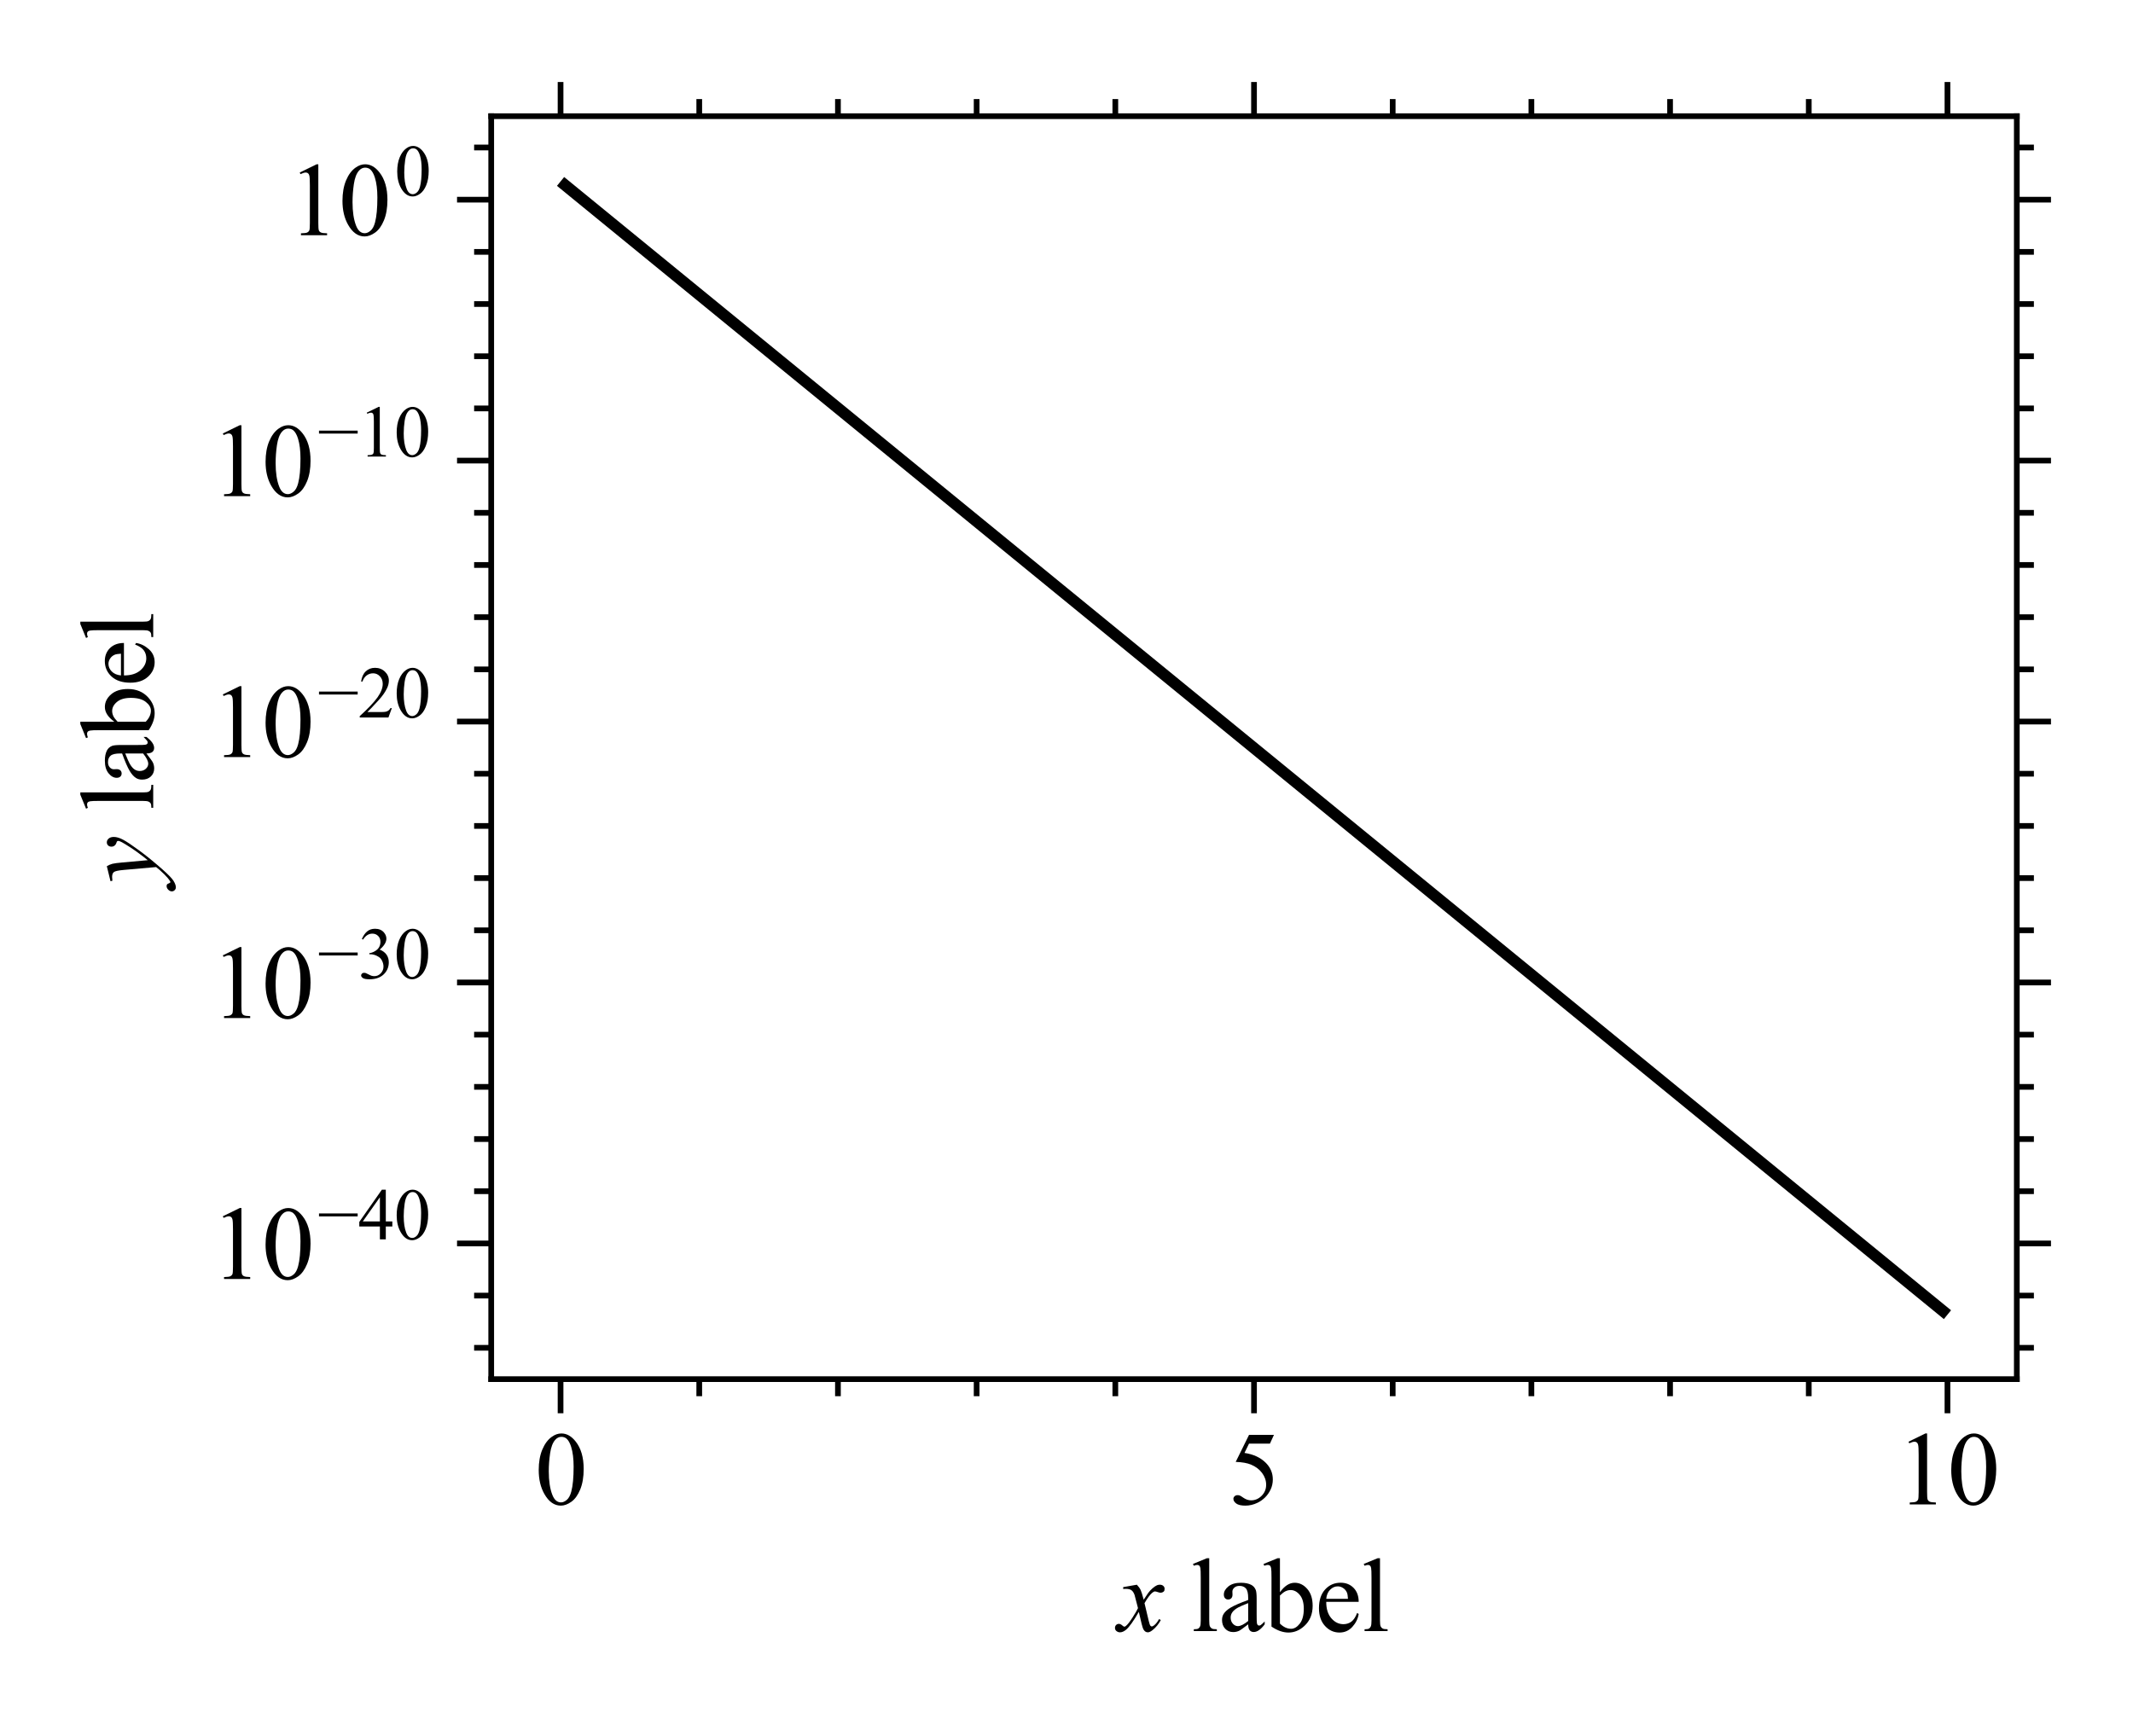 <?xml version="1.0" encoding="utf-8" standalone="no"?>
<!DOCTYPE svg PUBLIC "-//W3C//DTD SVG 1.1//EN"
  "http://www.w3.org/Graphics/SVG/1.1/DTD/svg11.dtd">
<svg xmlns:xlink="http://www.w3.org/1999/xlink" width="374.48pt" height="304.758pt" viewBox="0 0 374.48 304.758" xmlns="http://www.w3.org/2000/svg" version="1.1">
 <defs>
  <style type="text/css">*{stroke-linejoin: round; stroke-linecap: butt}</style>
 </defs>
 <g id="figure_1">
  <g id="patch_1">
   <path d="M 0 304.758 
L 374.48 304.758 
L 374.48 0 
L 0 0 
z
" style="fill: #ffffff"/>
  </g>
  <g id="axes_1">
   <g id="patch_2">
    <path d="M 86.24 242.16 
L 354.08 242.16 
L 354.08 20.4 
L 86.24 20.4 
z
" style="fill: #ffffff"/>
   </g>
   <g id="matplotlib.axis_1">
    <g id="xtick_1">
     <g id="line2d_1">
      <defs>
       <path id="m5242aebf91" d="M 0 0 
L 0 6 
" style="stroke: #000000"/>
      </defs>
      <g>
       <use xlink:href="#m5242aebf91" x="98.415" y="242.16" style="fill-opacity: 0; stroke: #000000"/>
      </g>
     </g>
     <g id="line2d_2">
      <defs>
       <path id="m3e8386bd4a" d="M 0 0 
L 0 -6 
" style="stroke: #000000"/>
      </defs>
      <g>
       <use xlink:href="#m3e8386bd4a" x="98.415" y="20.4" style="fill-opacity: 0; stroke: #000000"/>
      </g>
     </g>
     <g id="text_1">
      <!-- 0 -->
      <g transform="translate(93.915 264.159) scale(0.18 -0.18)">
       <defs>
        <path id="TimesNewRomanPSMT-30" d="M 231 2094 
Q 231 2819 450 3342 
Q 669 3866 1031 4122 
Q 1313 4325 1613 4325 
Q 2100 4325 2488 3828 
Q 2972 3213 2972 2159 
Q 2972 1422 2759 906 
Q 2547 391 2217 158 
Q 1888 -75 1581 -75 
Q 975 -75 572 641 
Q 231 1244 231 2094 
z
M 844 2016 
Q 844 1141 1059 588 
Q 1238 122 1591 122 
Q 1759 122 1940 273 
Q 2122 425 2216 781 
Q 2359 1319 2359 2297 
Q 2359 3022 2209 3506 
Q 2097 3866 1919 4016 
Q 1791 4119 1609 4119 
Q 1397 4119 1231 3928 
Q 1006 3669 925 3112 
Q 844 2556 844 2016 
z
" transform="scale(0.016)"/>
       </defs>
       <use xlink:href="#TimesNewRomanPSMT-30"/>
      </g>
     </g>
    </g>
    <g id="xtick_2">
     <g id="line2d_3">
      <g>
       <use xlink:href="#m5242aebf91" x="220.16" y="242.16" style="fill-opacity: 0; stroke: #000000"/>
      </g>
     </g>
     <g id="line2d_4">
      <g>
       <use xlink:href="#m3e8386bd4a" x="220.16" y="20.4" style="fill-opacity: 0; stroke: #000000"/>
      </g>
     </g>
     <g id="text_2">
      <!-- 5 -->
      <g transform="translate(215.66 264.159) scale(0.18 -0.18)">
       <defs>
        <path id="TimesNewRomanPSMT-35" d="M 2778 4238 
L 2534 3706 
L 1259 3706 
L 981 3138 
Q 1809 3016 2294 2522 
Q 2709 2097 2709 1522 
Q 2709 1188 2573 903 
Q 2438 619 2231 419 
Q 2025 219 1772 97 
Q 1413 -75 1034 -75 
Q 653 -75 479 54 
Q 306 184 306 341 
Q 306 428 378 495 
Q 450 563 559 563 
Q 641 563 702 538 
Q 763 513 909 409 
Q 1144 247 1384 247 
Q 1750 247 2026 523 
Q 2303 800 2303 1197 
Q 2303 1581 2056 1914 
Q 1809 2247 1375 2428 
Q 1034 2569 447 2591 
L 1259 4238 
L 2778 4238 
z
" transform="scale(0.016)"/>
       </defs>
       <use xlink:href="#TimesNewRomanPSMT-35"/>
      </g>
     </g>
    </g>
    <g id="xtick_3">
     <g id="line2d_5">
      <g>
       <use xlink:href="#m5242aebf91" x="341.905" y="242.16" style="fill-opacity: 0; stroke: #000000"/>
      </g>
     </g>
     <g id="line2d_6">
      <g>
       <use xlink:href="#m3e8386bd4a" x="341.905" y="20.4" style="fill-opacity: 0; stroke: #000000"/>
      </g>
     </g>
     <g id="text_3">
      <!-- 10 -->
      <g transform="translate(332.905 264.159) scale(0.18 -0.18)">
       <defs>
        <path id="TimesNewRomanPSMT-31" d="M 750 3822 
L 1781 4325 
L 1884 4325 
L 1884 747 
Q 1884 391 1914 303 
Q 1944 216 2037 169 
Q 2131 122 2419 116 
L 2419 0 
L 825 0 
L 825 116 
Q 1125 122 1212 167 
Q 1300 213 1334 289 
Q 1369 366 1369 747 
L 1369 3034 
Q 1369 3497 1338 3628 
Q 1316 3728 1258 3775 
Q 1200 3822 1119 3822 
Q 1003 3822 797 3725 
L 750 3822 
z
" transform="scale(0.016)"/>
       </defs>
       <use xlink:href="#TimesNewRomanPSMT-31"/>
       <use xlink:href="#TimesNewRomanPSMT-30" x="50"/>
      </g>
     </g>
    </g>
    <g id="xtick_4">
     <g id="line2d_7">
      <defs>
       <path id="me06526777c" d="M 0 0 
L 0 3 
" style="stroke: #000000"/>
      </defs>
      <g>
       <use xlink:href="#me06526777c" x="122.764" y="242.16" style="fill-opacity: 0; stroke: #000000"/>
      </g>
     </g>
     <g id="line2d_8">
      <defs>
       <path id="m464b6d4e08" d="M 0 0 
L 0 -3 
" style="stroke: #000000"/>
      </defs>
      <g>
       <use xlink:href="#m464b6d4e08" x="122.764" y="20.4" style="fill-opacity: 0; stroke: #000000"/>
      </g>
     </g>
    </g>
    <g id="xtick_5">
     <g id="line2d_9">
      <g>
       <use xlink:href="#me06526777c" x="147.113" y="242.16" style="fill-opacity: 0; stroke: #000000"/>
      </g>
     </g>
     <g id="line2d_10">
      <g>
       <use xlink:href="#m464b6d4e08" x="147.113" y="20.4" style="fill-opacity: 0; stroke: #000000"/>
      </g>
     </g>
    </g>
    <g id="xtick_6">
     <g id="line2d_11">
      <g>
       <use xlink:href="#me06526777c" x="171.462" y="242.16" style="fill-opacity: 0; stroke: #000000"/>
      </g>
     </g>
     <g id="line2d_12">
      <g>
       <use xlink:href="#m464b6d4e08" x="171.462" y="20.4" style="fill-opacity: 0; stroke: #000000"/>
      </g>
     </g>
    </g>
    <g id="xtick_7">
     <g id="line2d_13">
      <g>
       <use xlink:href="#me06526777c" x="195.811" y="242.16" style="fill-opacity: 0; stroke: #000000"/>
      </g>
     </g>
     <g id="line2d_14">
      <g>
       <use xlink:href="#m464b6d4e08" x="195.811" y="20.4" style="fill-opacity: 0; stroke: #000000"/>
      </g>
     </g>
    </g>
    <g id="xtick_8">
     <g id="line2d_15">
      <g>
       <use xlink:href="#me06526777c" x="244.509" y="242.16" style="fill-opacity: 0; stroke: #000000"/>
      </g>
     </g>
     <g id="line2d_16">
      <g>
       <use xlink:href="#m464b6d4e08" x="244.509" y="20.4" style="fill-opacity: 0; stroke: #000000"/>
      </g>
     </g>
    </g>
    <g id="xtick_9">
     <g id="line2d_17">
      <g>
       <use xlink:href="#me06526777c" x="268.858" y="242.16" style="fill-opacity: 0; stroke: #000000"/>
      </g>
     </g>
     <g id="line2d_18">
      <g>
       <use xlink:href="#m464b6d4e08" x="268.858" y="20.4" style="fill-opacity: 0; stroke: #000000"/>
      </g>
     </g>
    </g>
    <g id="xtick_10">
     <g id="line2d_19">
      <g>
       <use xlink:href="#me06526777c" x="293.207" y="242.16" style="fill-opacity: 0; stroke: #000000"/>
      </g>
     </g>
     <g id="line2d_20">
      <g>
       <use xlink:href="#m464b6d4e08" x="293.207" y="20.4" style="fill-opacity: 0; stroke: #000000"/>
      </g>
     </g>
    </g>
    <g id="xtick_11">
     <g id="line2d_21">
      <g>
       <use xlink:href="#me06526777c" x="317.556" y="242.16" style="fill-opacity: 0; stroke: #000000"/>
      </g>
     </g>
     <g id="line2d_22">
      <g>
       <use xlink:href="#m464b6d4e08" x="317.556" y="20.4" style="fill-opacity: 0; stroke: #000000"/>
      </g>
     </g>
    </g>
    <g id="text_4">
     <!-- $x$ label -->
     <g transform="translate(196.4 286.508) scale(0.18 -0.18)">
      <defs>
       <path id="TimesNewRomanPS-ItalicMT-78" d="M 1109 2828 
Q 1263 2666 1341 2503 
Q 1397 2391 1525 1913 
L 1800 2325 
Q 1909 2475 2065 2611 
Q 2222 2747 2341 2797 
Q 2416 2828 2506 2828 
Q 2641 2828 2720 2756 
Q 2800 2684 2800 2581 
Q 2800 2463 2753 2419 
Q 2666 2341 2553 2341 
Q 2488 2341 2413 2369 
Q 2266 2419 2216 2419 
Q 2141 2419 2038 2331 
Q 1844 2169 1575 1703 
L 1831 628 
Q 1891 381 1931 332 
Q 1972 284 2013 284 
Q 2078 284 2166 356 
Q 2338 500 2459 731 
L 2569 675 
Q 2372 306 2069 63 
Q 1897 -75 1778 -75 
Q 1603 -75 1500 122 
Q 1434 244 1228 1172 
Q 741 325 447 81 
Q 256 -75 78 -75 
Q -47 -75 -150 16 
Q -225 84 -225 200 
Q -225 303 -156 372 
Q -88 441 13 441 
Q 113 441 225 341 
Q 306 269 350 269 
Q 388 269 447 319 
Q 594 438 847 831 
Q 1100 1225 1178 1400 
Q 984 2159 969 2203 
Q 897 2406 781 2490 
Q 666 2575 441 2575 
Q 369 2575 275 2569 
L 275 2681 
L 1109 2828 
z
" transform="scale(0.016)"/>
       <path id="TimesNewRomanPSMT-20" transform="scale(0.016)"/>
       <path id="TimesNewRomanPSMT-6c" d="M 1184 4444 
L 1184 647 
Q 1184 378 1223 290 
Q 1263 203 1344 158 
Q 1425 113 1647 113 
L 1647 0 
L 244 0 
L 244 113 
Q 441 113 512 153 
Q 584 194 625 287 
Q 666 381 666 647 
L 666 3247 
Q 666 3731 644 3842 
Q 622 3953 573 3993 
Q 525 4034 450 4034 
Q 369 4034 244 3984 
L 191 4094 
L 1044 4444 
L 1184 4444 
z
" transform="scale(0.016)"/>
       <path id="TimesNewRomanPSMT-61" d="M 1822 413 
Q 1381 72 1269 19 
Q 1100 -59 909 -59 
Q 613 -59 420 144 
Q 228 347 228 678 
Q 228 888 322 1041 
Q 450 1253 767 1440 
Q 1084 1628 1822 1897 
L 1822 2009 
Q 1822 2438 1686 2597 
Q 1550 2756 1291 2756 
Q 1094 2756 978 2650 
Q 859 2544 859 2406 
L 866 2225 
Q 866 2081 792 2003 
Q 719 1925 600 1925 
Q 484 1925 411 2006 
Q 338 2088 338 2228 
Q 338 2497 613 2722 
Q 888 2947 1384 2947 
Q 1766 2947 2009 2819 
Q 2194 2722 2281 2516 
Q 2338 2381 2338 1966 
L 2338 994 
Q 2338 584 2353 492 
Q 2369 400 2405 369 
Q 2441 338 2488 338 
Q 2538 338 2575 359 
Q 2641 400 2828 588 
L 2828 413 
Q 2478 -56 2159 -56 
Q 2006 -56 1915 50 
Q 1825 156 1822 413 
z
M 1822 616 
L 1822 1706 
Q 1350 1519 1213 1441 
Q 966 1303 859 1153 
Q 753 1003 753 825 
Q 753 600 887 451 
Q 1022 303 1197 303 
Q 1434 303 1822 616 
z
" transform="scale(0.016)"/>
       <path id="TimesNewRomanPSMT-62" d="M 984 2369 
Q 1400 2947 1881 2947 
Q 2322 2947 2650 2570 
Q 2978 2194 2978 1541 
Q 2978 778 2472 313 
Q 2038 -88 1503 -88 
Q 1253 -88 995 3 
Q 738 94 469 275 
L 469 3241 
Q 469 3728 445 3840 
Q 422 3953 372 3993 
Q 322 4034 247 4034 
Q 159 4034 28 3984 
L -16 4094 
L 844 4444 
L 984 4444 
L 984 2369 
z
M 984 2169 
L 984 456 
Q 1144 300 1314 220 
Q 1484 141 1663 141 
Q 1947 141 2192 453 
Q 2438 766 2438 1363 
Q 2438 1913 2192 2208 
Q 1947 2503 1634 2503 
Q 1469 2503 1303 2419 
Q 1178 2356 984 2169 
z
" transform="scale(0.016)"/>
       <path id="TimesNewRomanPSMT-65" d="M 681 1784 
Q 678 1147 991 784 
Q 1303 422 1725 422 
Q 2006 422 2214 576 
Q 2422 731 2563 1106 
L 2659 1044 
Q 2594 616 2278 264 
Q 1963 -88 1488 -88 
Q 972 -88 605 314 
Q 238 716 238 1394 
Q 238 2128 614 2539 
Q 991 2950 1559 2950 
Q 2041 2950 2350 2633 
Q 2659 2316 2659 1784 
L 681 1784 
z
M 681 1966 
L 2006 1966 
Q 1991 2241 1941 2353 
Q 1863 2528 1708 2628 
Q 1553 2728 1384 2728 
Q 1125 2728 920 2526 
Q 716 2325 681 1966 
z
" transform="scale(0.016)"/>
      </defs>
      <use xlink:href="#TimesNewRomanPS-ItalicMT-78" transform="translate(0 0.562)"/>
      <use xlink:href="#TimesNewRomanPSMT-20" transform="translate(44.385 0.562)"/>
      <use xlink:href="#TimesNewRomanPSMT-6c" transform="translate(69.385 0.562)"/>
      <use xlink:href="#TimesNewRomanPSMT-61" transform="translate(97.168 0.562)"/>
      <use xlink:href="#TimesNewRomanPSMT-62" transform="translate(141.553 0.562)"/>
      <use xlink:href="#TimesNewRomanPSMT-65" transform="translate(191.553 0.562)"/>
      <use xlink:href="#TimesNewRomanPSMT-6c" transform="translate(235.938 0.562)"/>
     </g>
    </g>
   </g>
   <g id="matplotlib.axis_2">
    <g id="ytick_1">
     <g id="line2d_23">
      <defs>
       <path id="mac40a2019a" d="M 0 0 
L -6 0 
" style="stroke: #000000"/>
      </defs>
      <g>
       <use xlink:href="#mac40a2019a" x="86.24" y="218.335" style="fill-opacity: 0; stroke: #000000"/>
      </g>
     </g>
     <g id="line2d_24">
      <defs>
       <path id="md3e0cd2b5d" d="M 0 0 
L 6 0 
" style="stroke: #000000"/>
      </defs>
      <g>
       <use xlink:href="#md3e0cd2b5d" x="354.08" y="218.335" style="fill-opacity: 0; stroke: #000000"/>
      </g>
     </g>
     <g id="text_5">
      <!-- $\mathdefault{10^{-40}}$ -->
      <g transform="translate(36.96 224.584) scale(0.18 -0.18)">
       <defs>
        <path id="TimesNewRomanPSMT-2212" d="M 3484 2000 
L 116 2000 
L 116 2256 
L 3484 2256 
L 3484 2000 
z
" transform="scale(0.016)"/>
        <path id="TimesNewRomanPSMT-34" d="M 2978 1563 
L 2978 1119 
L 2409 1119 
L 2409 0 
L 1894 0 
L 1894 1119 
L 100 1119 
L 100 1519 
L 2066 4325 
L 2409 4325 
L 2409 1563 
L 2978 1563 
z
M 1894 1563 
L 1894 3666 
L 406 1563 
L 1894 1563 
z
" transform="scale(0.016)"/>
       </defs>
       <use xlink:href="#TimesNewRomanPSMT-31" transform="translate(0 0.052)"/>
       <use xlink:href="#TimesNewRomanPSMT-30" transform="translate(50 0.052)"/>
       <use xlink:href="#TimesNewRomanPSMT-2212" transform="translate(104.508 38.695) scale(0.7)"/>
       <use xlink:href="#TimesNewRomanPSMT-34" transform="translate(143.986 38.695) scale(0.7)"/>
       <use xlink:href="#TimesNewRomanPSMT-30" transform="translate(178.986 38.695) scale(0.7)"/>
      </g>
     </g>
    </g>
    <g id="ytick_2">
     <g id="line2d_25">
      <g>
       <use xlink:href="#mac40a2019a" x="86.24" y="172.516" style="fill-opacity: 0; stroke: #000000"/>
      </g>
     </g>
     <g id="line2d_26">
      <g>
       <use xlink:href="#md3e0cd2b5d" x="354.08" y="172.516" style="fill-opacity: 0; stroke: #000000"/>
      </g>
     </g>
     <g id="text_6">
      <!-- $\mathdefault{10^{-30}}$ -->
      <g transform="translate(36.96 178.766) scale(0.18 -0.18)">
       <defs>
        <path id="TimesNewRomanPSMT-33" d="M 325 3431 
Q 506 3859 782 4092 
Q 1059 4325 1472 4325 
Q 1981 4325 2253 3994 
Q 2459 3747 2459 3466 
Q 2459 3003 1878 2509 
Q 2269 2356 2469 2072 
Q 2669 1788 2669 1403 
Q 2669 853 2319 450 
Q 1863 -75 997 -75 
Q 569 -75 414 31 
Q 259 138 259 259 
Q 259 350 332 419 
Q 406 488 509 488 
Q 588 488 669 463 
Q 722 447 909 348 
Q 1097 250 1169 231 
Q 1284 197 1416 197 
Q 1734 197 1970 444 
Q 2206 691 2206 1028 
Q 2206 1275 2097 1509 
Q 2016 1684 1919 1775 
Q 1784 1900 1550 2001 
Q 1316 2103 1072 2103 
L 972 2103 
L 972 2197 
Q 1219 2228 1467 2375 
Q 1716 2522 1828 2728 
Q 1941 2934 1941 3181 
Q 1941 3503 1739 3701 
Q 1538 3900 1238 3900 
Q 753 3900 428 3381 
L 325 3431 
z
" transform="scale(0.016)"/>
       </defs>
       <use xlink:href="#TimesNewRomanPSMT-31" transform="translate(0 0.052)"/>
       <use xlink:href="#TimesNewRomanPSMT-30" transform="translate(50 0.052)"/>
       <use xlink:href="#TimesNewRomanPSMT-2212" transform="translate(104.508 38.695) scale(0.7)"/>
       <use xlink:href="#TimesNewRomanPSMT-33" transform="translate(143.986 38.695) scale(0.7)"/>
       <use xlink:href="#TimesNewRomanPSMT-30" transform="translate(178.986 38.695) scale(0.7)"/>
      </g>
     </g>
    </g>
    <g id="ytick_3">
     <g id="line2d_27">
      <g>
       <use xlink:href="#mac40a2019a" x="86.24" y="126.698" style="fill-opacity: 0; stroke: #000000"/>
      </g>
     </g>
     <g id="line2d_28">
      <g>
       <use xlink:href="#md3e0cd2b5d" x="354.08" y="126.698" style="fill-opacity: 0; stroke: #000000"/>
      </g>
     </g>
     <g id="text_7">
      <!-- $\mathdefault{10^{-20}}$ -->
      <g transform="translate(36.96 132.948) scale(0.18 -0.18)">
       <defs>
        <path id="TimesNewRomanPSMT-32" d="M 2934 816 
L 2638 0 
L 138 0 
L 138 116 
Q 1241 1122 1691 1759 
Q 2141 2397 2141 2925 
Q 2141 3328 1894 3587 
Q 1647 3847 1303 3847 
Q 991 3847 742 3664 
Q 494 3481 375 3128 
L 259 3128 
Q 338 3706 661 4015 
Q 984 4325 1469 4325 
Q 1984 4325 2329 3994 
Q 2675 3663 2675 3213 
Q 2675 2891 2525 2569 
Q 2294 2063 1775 1497 
Q 997 647 803 472 
L 1909 472 
Q 2247 472 2383 497 
Q 2519 522 2628 598 
Q 2738 675 2819 816 
L 2934 816 
z
" transform="scale(0.016)"/>
       </defs>
       <use xlink:href="#TimesNewRomanPSMT-31" transform="translate(0 0.052)"/>
       <use xlink:href="#TimesNewRomanPSMT-30" transform="translate(50 0.052)"/>
       <use xlink:href="#TimesNewRomanPSMT-2212" transform="translate(104.508 38.695) scale(0.7)"/>
       <use xlink:href="#TimesNewRomanPSMT-32" transform="translate(143.986 38.695) scale(0.7)"/>
       <use xlink:href="#TimesNewRomanPSMT-30" transform="translate(178.986 38.695) scale(0.7)"/>
      </g>
     </g>
    </g>
    <g id="ytick_4">
     <g id="line2d_29">
      <g>
       <use xlink:href="#mac40a2019a" x="86.24" y="80.88" style="fill-opacity: 0; stroke: #000000"/>
      </g>
     </g>
     <g id="line2d_30">
      <g>
       <use xlink:href="#md3e0cd2b5d" x="354.08" y="80.88" style="fill-opacity: 0; stroke: #000000"/>
      </g>
     </g>
     <g id="text_8">
      <!-- $\mathdefault{10^{-10}}$ -->
      <g transform="translate(36.96 87.129) scale(0.18 -0.18)">
       <use xlink:href="#TimesNewRomanPSMT-31" transform="translate(0 0.052)"/>
       <use xlink:href="#TimesNewRomanPSMT-30" transform="translate(50 0.052)"/>
       <use xlink:href="#TimesNewRomanPSMT-2212" transform="translate(104.508 38.695) scale(0.7)"/>
       <use xlink:href="#TimesNewRomanPSMT-31" transform="translate(143.986 38.695) scale(0.7)"/>
       <use xlink:href="#TimesNewRomanPSMT-30" transform="translate(178.986 38.695) scale(0.7)"/>
      </g>
     </g>
    </g>
    <g id="ytick_5">
     <g id="line2d_31">
      <g>
       <use xlink:href="#mac40a2019a" x="86.24" y="35.062" style="fill-opacity: 0; stroke: #000000"/>
      </g>
     </g>
     <g id="line2d_32">
      <g>
       <use xlink:href="#md3e0cd2b5d" x="354.08" y="35.062" style="fill-opacity: 0; stroke: #000000"/>
      </g>
     </g>
     <g id="text_9">
      <!-- $\mathdefault{10^{0}}$ -->
      <g transform="translate(50.46 41.311) scale(0.18 -0.18)">
       <use xlink:href="#TimesNewRomanPSMT-31" transform="translate(0 0.052)"/>
       <use xlink:href="#TimesNewRomanPSMT-30" transform="translate(50 0.052)"/>
       <use xlink:href="#TimesNewRomanPSMT-30" transform="translate(104.508 38.695) scale(0.7)"/>
      </g>
     </g>
    </g>
    <g id="ytick_6">
     <g id="line2d_33">
      <defs>
       <path id="med44628449" d="M 0 0 
L -3 0 
" style="stroke: #000000"/>
      </defs>
      <g>
       <use xlink:href="#med44628449" x="86.24" y="236.662" style="fill-opacity: 0; stroke: #000000"/>
      </g>
     </g>
     <g id="line2d_34">
      <defs>
       <path id="m3738a86d58" d="M 0 0 
L 3 0 
" style="stroke: #000000"/>
      </defs>
      <g>
       <use xlink:href="#m3738a86d58" x="354.08" y="236.662" style="fill-opacity: 0; stroke: #000000"/>
      </g>
     </g>
    </g>
    <g id="ytick_7">
     <g id="line2d_35">
      <g>
       <use xlink:href="#med44628449" x="86.24" y="227.498" style="fill-opacity: 0; stroke: #000000"/>
      </g>
     </g>
     <g id="line2d_36">
      <g>
       <use xlink:href="#m3738a86d58" x="354.08" y="227.498" style="fill-opacity: 0; stroke: #000000"/>
      </g>
     </g>
    </g>
    <g id="ytick_8">
     <g id="line2d_37">
      <g>
       <use xlink:href="#med44628449" x="86.24" y="209.171" style="fill-opacity: 0; stroke: #000000"/>
      </g>
     </g>
     <g id="line2d_38">
      <g>
       <use xlink:href="#m3738a86d58" x="354.08" y="209.171" style="fill-opacity: 0; stroke: #000000"/>
      </g>
     </g>
    </g>
    <g id="ytick_9">
     <g id="line2d_39">
      <g>
       <use xlink:href="#med44628449" x="86.24" y="200.007" style="fill-opacity: 0; stroke: #000000"/>
      </g>
     </g>
     <g id="line2d_40">
      <g>
       <use xlink:href="#m3738a86d58" x="354.08" y="200.007" style="fill-opacity: 0; stroke: #000000"/>
      </g>
     </g>
    </g>
    <g id="ytick_10">
     <g id="line2d_41">
      <g>
       <use xlink:href="#med44628449" x="86.24" y="190.844" style="fill-opacity: 0; stroke: #000000"/>
      </g>
     </g>
     <g id="line2d_42">
      <g>
       <use xlink:href="#m3738a86d58" x="354.08" y="190.844" style="fill-opacity: 0; stroke: #000000"/>
      </g>
     </g>
    </g>
    <g id="ytick_11">
     <g id="line2d_43">
      <g>
       <use xlink:href="#med44628449" x="86.24" y="181.68" style="fill-opacity: 0; stroke: #000000"/>
      </g>
     </g>
     <g id="line2d_44">
      <g>
       <use xlink:href="#m3738a86d58" x="354.08" y="181.68" style="fill-opacity: 0; stroke: #000000"/>
      </g>
     </g>
    </g>
    <g id="ytick_12">
     <g id="line2d_45">
      <g>
       <use xlink:href="#med44628449" x="86.24" y="163.353" style="fill-opacity: 0; stroke: #000000"/>
      </g>
     </g>
     <g id="line2d_46">
      <g>
       <use xlink:href="#m3738a86d58" x="354.08" y="163.353" style="fill-opacity: 0; stroke: #000000"/>
      </g>
     </g>
    </g>
    <g id="ytick_13">
     <g id="line2d_47">
      <g>
       <use xlink:href="#med44628449" x="86.24" y="154.189" style="fill-opacity: 0; stroke: #000000"/>
      </g>
     </g>
     <g id="line2d_48">
      <g>
       <use xlink:href="#m3738a86d58" x="354.08" y="154.189" style="fill-opacity: 0; stroke: #000000"/>
      </g>
     </g>
    </g>
    <g id="ytick_14">
     <g id="line2d_49">
      <g>
       <use xlink:href="#med44628449" x="86.24" y="145.025" style="fill-opacity: 0; stroke: #000000"/>
      </g>
     </g>
     <g id="line2d_50">
      <g>
       <use xlink:href="#m3738a86d58" x="354.08" y="145.025" style="fill-opacity: 0; stroke: #000000"/>
      </g>
     </g>
    </g>
    <g id="ytick_15">
     <g id="line2d_51">
      <g>
       <use xlink:href="#med44628449" x="86.24" y="135.862" style="fill-opacity: 0; stroke: #000000"/>
      </g>
     </g>
     <g id="line2d_52">
      <g>
       <use xlink:href="#m3738a86d58" x="354.08" y="135.862" style="fill-opacity: 0; stroke: #000000"/>
      </g>
     </g>
    </g>
    <g id="ytick_16">
     <g id="line2d_53">
      <g>
       <use xlink:href="#med44628449" x="86.24" y="117.535" style="fill-opacity: 0; stroke: #000000"/>
      </g>
     </g>
     <g id="line2d_54">
      <g>
       <use xlink:href="#m3738a86d58" x="354.08" y="117.535" style="fill-opacity: 0; stroke: #000000"/>
      </g>
     </g>
    </g>
    <g id="ytick_17">
     <g id="line2d_55">
      <g>
       <use xlink:href="#med44628449" x="86.24" y="108.371" style="fill-opacity: 0; stroke: #000000"/>
      </g>
     </g>
     <g id="line2d_56">
      <g>
       <use xlink:href="#m3738a86d58" x="354.08" y="108.371" style="fill-opacity: 0; stroke: #000000"/>
      </g>
     </g>
    </g>
    <g id="ytick_18">
     <g id="line2d_57">
      <g>
       <use xlink:href="#med44628449" x="86.24" y="99.207" style="fill-opacity: 0; stroke: #000000"/>
      </g>
     </g>
     <g id="line2d_58">
      <g>
       <use xlink:href="#m3738a86d58" x="354.08" y="99.207" style="fill-opacity: 0; stroke: #000000"/>
      </g>
     </g>
    </g>
    <g id="ytick_19">
     <g id="line2d_59">
      <g>
       <use xlink:href="#med44628449" x="86.24" y="90.044" style="fill-opacity: 0; stroke: #000000"/>
      </g>
     </g>
     <g id="line2d_60">
      <g>
       <use xlink:href="#m3738a86d58" x="354.08" y="90.044" style="fill-opacity: 0; stroke: #000000"/>
      </g>
     </g>
    </g>
    <g id="ytick_20">
     <g id="line2d_61">
      <g>
       <use xlink:href="#med44628449" x="86.24" y="71.716" style="fill-opacity: 0; stroke: #000000"/>
      </g>
     </g>
     <g id="line2d_62">
      <g>
       <use xlink:href="#m3738a86d58" x="354.08" y="71.716" style="fill-opacity: 0; stroke: #000000"/>
      </g>
     </g>
    </g>
    <g id="ytick_21">
     <g id="line2d_63">
      <g>
       <use xlink:href="#med44628449" x="86.24" y="62.553" style="fill-opacity: 0; stroke: #000000"/>
      </g>
     </g>
     <g id="line2d_64">
      <g>
       <use xlink:href="#m3738a86d58" x="354.08" y="62.553" style="fill-opacity: 0; stroke: #000000"/>
      </g>
     </g>
    </g>
    <g id="ytick_22">
     <g id="line2d_65">
      <g>
       <use xlink:href="#med44628449" x="86.24" y="53.389" style="fill-opacity: 0; stroke: #000000"/>
      </g>
     </g>
     <g id="line2d_66">
      <g>
       <use xlink:href="#m3738a86d58" x="354.08" y="53.389" style="fill-opacity: 0; stroke: #000000"/>
      </g>
     </g>
    </g>
    <g id="ytick_23">
     <g id="line2d_67">
      <g>
       <use xlink:href="#med44628449" x="86.24" y="44.225" style="fill-opacity: 0; stroke: #000000"/>
      </g>
     </g>
     <g id="line2d_68">
      <g>
       <use xlink:href="#m3738a86d58" x="354.08" y="44.225" style="fill-opacity: 0; stroke: #000000"/>
      </g>
     </g>
    </g>
    <g id="ytick_24">
     <g id="line2d_69">
      <g>
       <use xlink:href="#med44628449" x="86.24" y="25.898" style="fill-opacity: 0; stroke: #000000"/>
      </g>
     </g>
     <g id="line2d_70">
      <g>
       <use xlink:href="#m3738a86d58" x="354.08" y="25.898" style="fill-opacity: 0; stroke: #000000"/>
      </g>
     </g>
    </g>
    <g id="text_10">
     <!-- $y$ label -->
     <g transform="translate(27 155.04) rotate(-90) scale(0.18 -0.18)">
      <defs>
       <path id="TimesNewRomanPS-ItalicMT-79" d="M 1022 2828 
Q 1128 2647 1168 2489 
Q 1209 2331 1250 1869 
L 1388 331 
Q 1575 556 1931 1044 
Q 2103 1281 2356 1691 
Q 2509 1941 2544 2041 
Q 2563 2091 2563 2144 
Q 2563 2178 2541 2200 
Q 2519 2222 2426 2251 
Q 2334 2281 2273 2361 
Q 2213 2441 2213 2544 
Q 2213 2672 2288 2750 
Q 2363 2828 2475 2828 
Q 2613 2828 2709 2714 
Q 2806 2600 2806 2400 
Q 2806 2153 2637 1836 
Q 2469 1519 1987 862 
Q 1506 206 822 -569 
Q 350 -1103 122 -1242 
Q -106 -1381 -269 -1381 
Q -366 -1381 -439 -1307 
Q -513 -1234 -513 -1138 
Q -513 -1016 -411 -916 
Q -309 -816 -191 -816 
Q -128 -816 -88 -844 
Q -63 -859 -33 -932 
Q -3 -1006 22 -1031 
Q 38 -1047 59 -1047 
Q 78 -1047 125 -1016 
Q 297 -909 525 -678 
Q 825 -372 969 -178 
L 794 1803 
Q 750 2294 662 2400 
Q 575 2506 369 2506 
Q 303 2506 134 2488 
L 106 2603 
L 1022 2828 
z
" transform="scale(0.016)"/>
      </defs>
      <use xlink:href="#TimesNewRomanPS-ItalicMT-79" transform="translate(0 0.562)"/>
      <use xlink:href="#TimesNewRomanPSMT-20" transform="translate(44.385 0.562)"/>
      <use xlink:href="#TimesNewRomanPSMT-6c" transform="translate(69.385 0.562)"/>
      <use xlink:href="#TimesNewRomanPSMT-61" transform="translate(97.168 0.562)"/>
      <use xlink:href="#TimesNewRomanPSMT-62" transform="translate(141.553 0.562)"/>
      <use xlink:href="#TimesNewRomanPSMT-65" transform="translate(191.553 0.562)"/>
      <use xlink:href="#TimesNewRomanPSMT-6c" transform="translate(235.938 0.562)"/>
     </g>
    </g>
   </g>
   <g id="line2d_71">
    <path d="M 98.415 31.859 
L 341.905 230.845 
L 341.905 230.845 
" clip-path="url(#pbe874356e1)" style="fill: none; stroke: #000000; stroke-width: 2"/>
   </g>
   <g id="patch_3">
    <path d="M 86.24 242.16 
L 86.24 20.4 
" style="fill: none; stroke: #000000; stroke-linejoin: miter; stroke-linecap: square"/>
   </g>
   <g id="patch_4">
    <path d="M 354.08 242.16 
L 354.08 20.4 
" style="fill: none; stroke: #000000; stroke-linejoin: miter; stroke-linecap: square"/>
   </g>
   <g id="patch_5">
    <path d="M 86.24 242.16 
L 354.08 242.16 
" style="fill: none; stroke: #000000; stroke-linejoin: miter; stroke-linecap: square"/>
   </g>
   <g id="patch_6">
    <path d="M 86.24 20.4 
L 354.08 20.4 
" style="fill: none; stroke: #000000; stroke-linejoin: miter; stroke-linecap: square"/>
   </g>
  </g>
 </g>
 <defs>
  <clipPath id="pbe874356e1">
   <rect x="86.24" y="20.4" width="267.84" height="221.76"/>
  </clipPath>
 </defs>
</svg>
